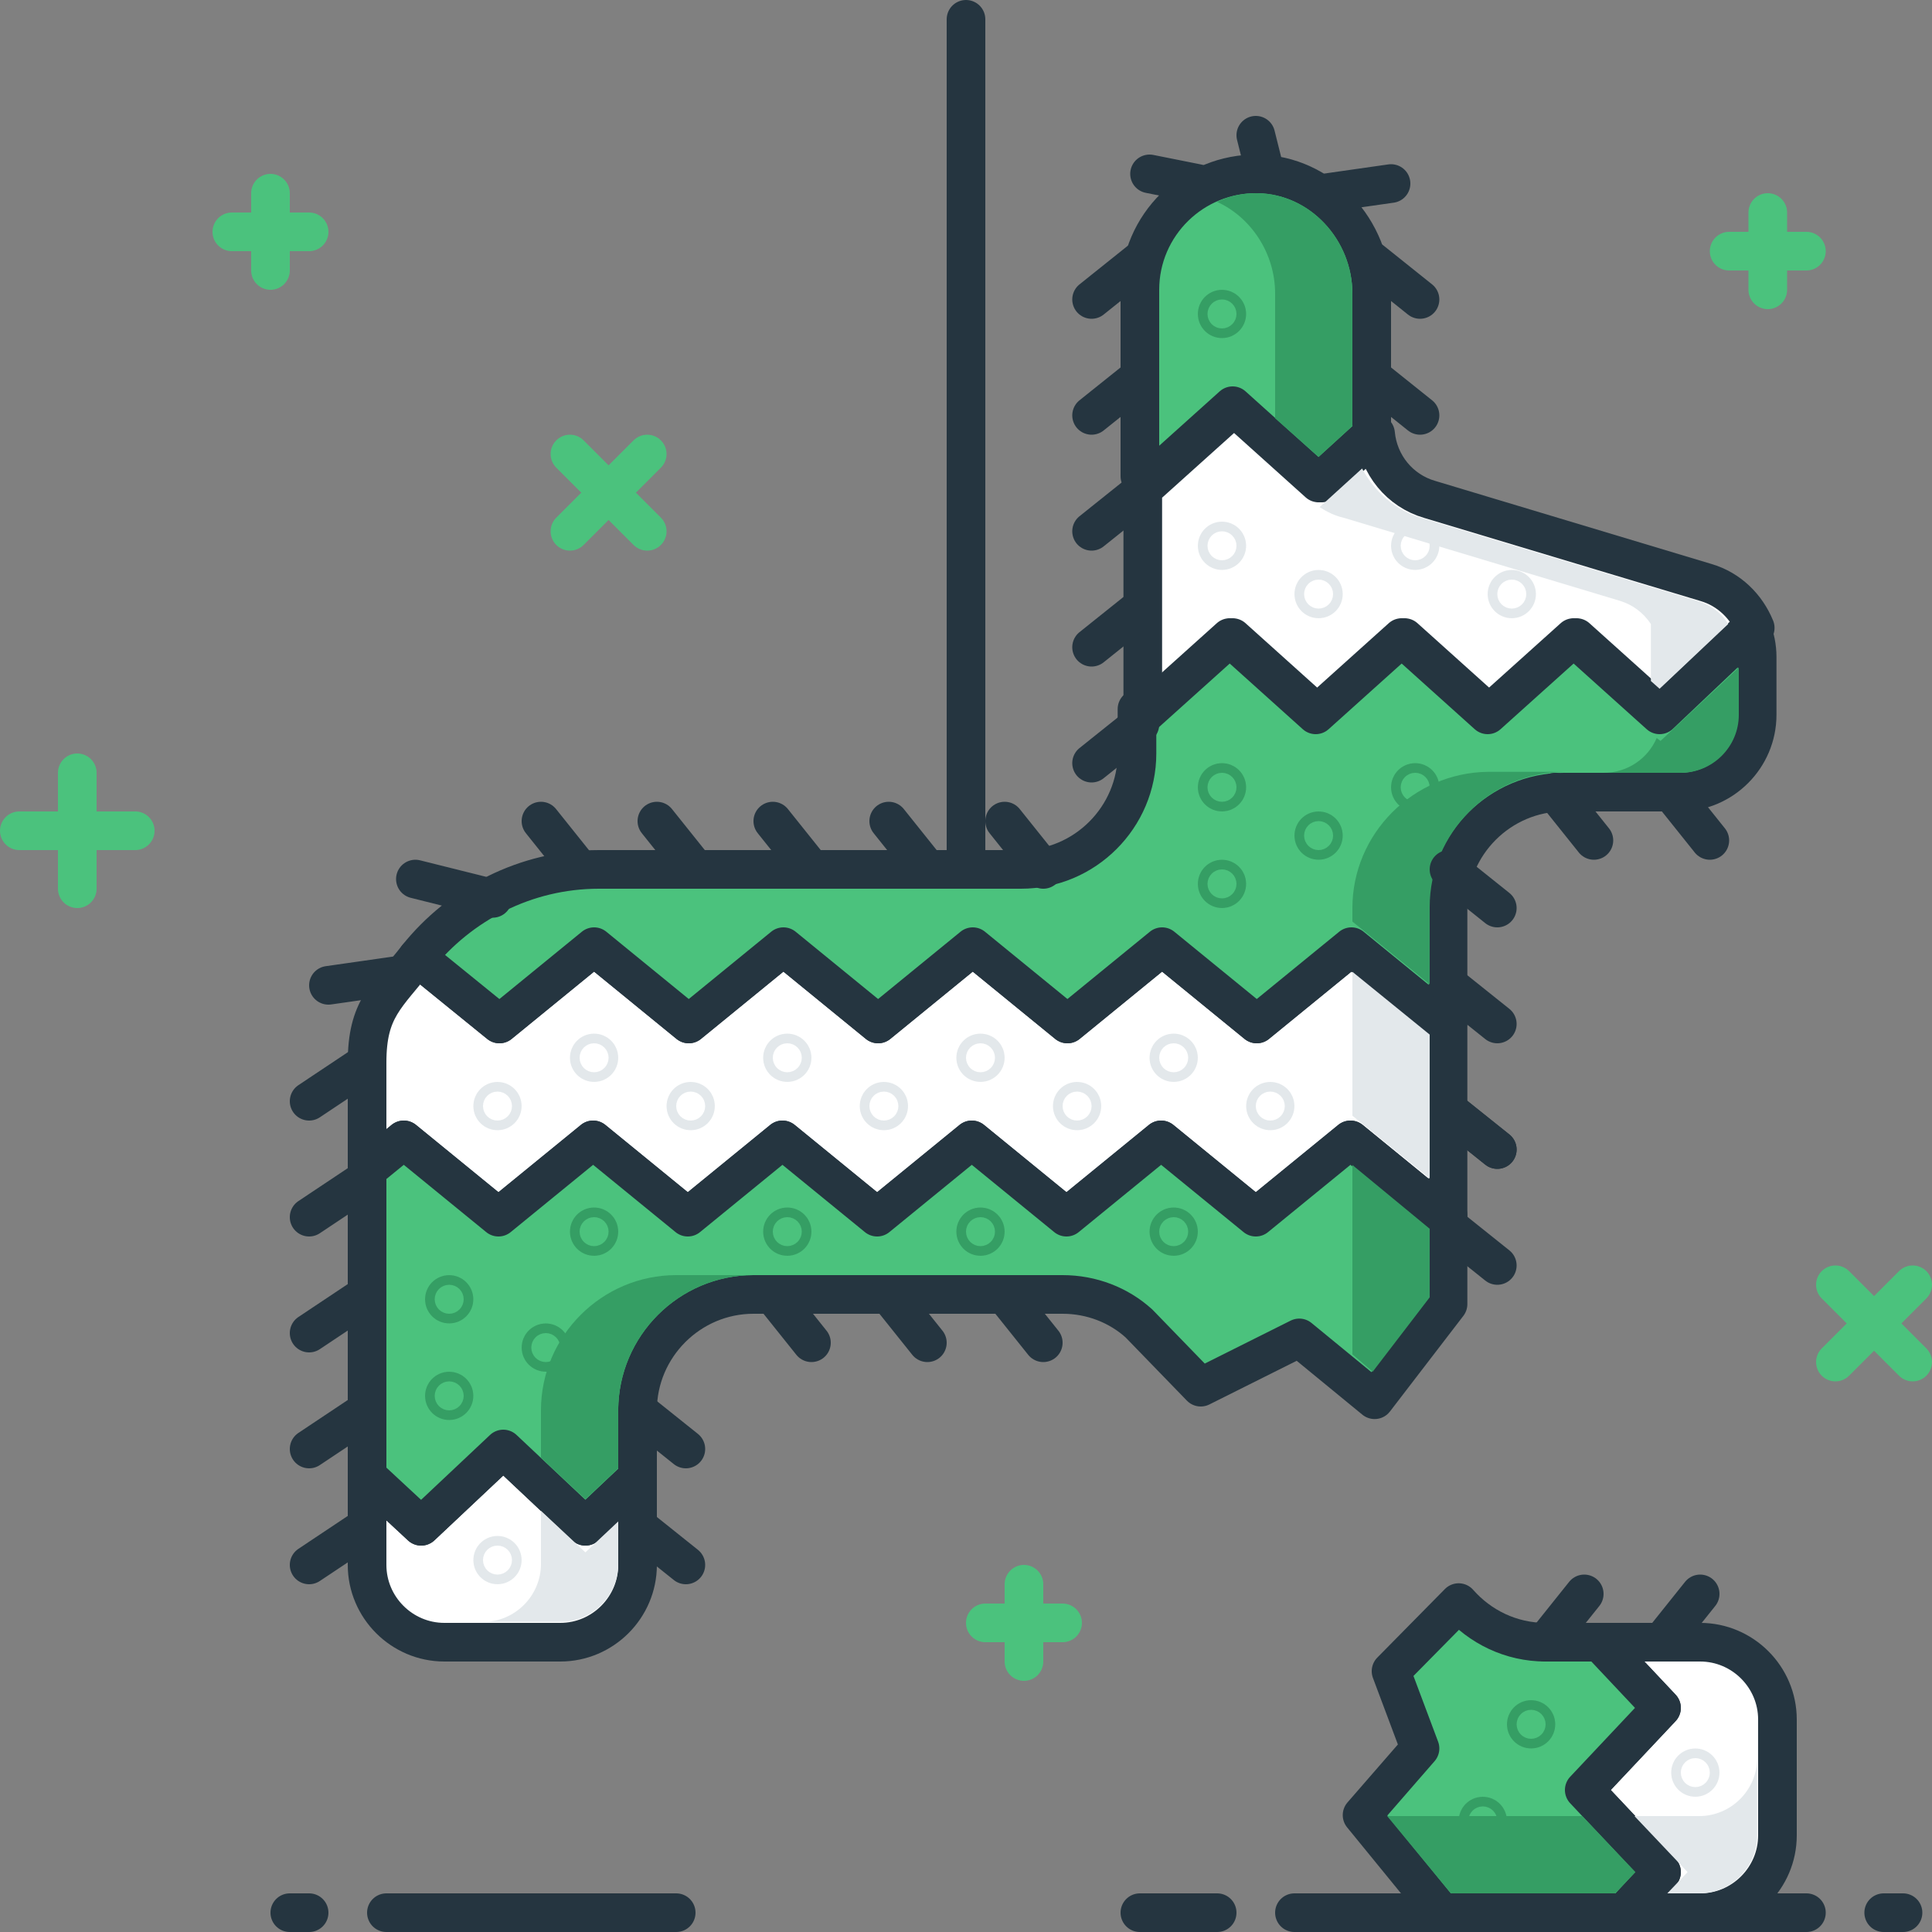 <?xml version="1.0" encoding="utf-8"?>
<!-- Generator: Adobe Illustrator 19.0.1, SVG Export Plug-In . SVG Version: 6.00 Build 0)  -->
<svg version="1.1" xmlns="http://www.w3.org/2000/svg" xmlns:xlink="http://www.w3.org/1999/xlink" x="0px" y="0px"
	 viewBox="0 0 200 200" style="enable-background:new 0 0 200 200;" xml:space="preserve">
<rect x="0" y="0" width="200" height="200" fill="#808080" stroke="none"/>
<style type="text/css">
	.st0{fill:#F1F3F5;stroke:#253540;stroke-width:4;stroke-linecap:round;stroke-linejoin:round;stroke-miterlimit:10;}
	.st1{fill:#D6DDE3;}
	.st2{fill:#FFC646;stroke:#253540;stroke-width:4;stroke-linecap:round;stroke-miterlimit:10;}
	.st3{fill:#FFC646;stroke:#253540;stroke-width:4;stroke-linecap:round;stroke-linejoin:round;stroke-miterlimit:10;}
	.st4{fill:none;stroke:#253540;stroke-width:4;stroke-linecap:round;stroke-linejoin:round;stroke-miterlimit:10;}
	.st5{fill:#D79400;}
	.st6{fill:#FFFFFF;stroke:#253540;stroke-width:4;stroke-miterlimit:10;}
	.st7{fill:#6A6DC7;stroke:#253540;stroke-width:4;stroke-miterlimit:10;}
	.st8{fill:none;stroke:#D1D3F5;stroke-width:4;stroke-linecap:round;stroke-miterlimit:10;}
	.st9{fill:none;stroke:#A3A6F1;stroke-width:4;stroke-linecap:round;stroke-linejoin:round;stroke-miterlimit:10;}
	.st10{fill:none;stroke:#6A6DC7;stroke-width:4;stroke-linecap:round;stroke-linejoin:round;stroke-miterlimit:10;}
	.st11{fill:none;stroke:#F5B126;stroke-width:4;stroke-linecap:round;stroke-linejoin:round;stroke-miterlimit:10;}
	.st12{fill:none;stroke:#FFFFFF;stroke-width:4;stroke-linecap:round;stroke-linejoin:round;stroke-miterlimit:10;}
	.st13{fill:none;stroke:#D6DDE3;stroke-width:4;stroke-linecap:round;stroke-linejoin:round;stroke-miterlimit:10;}
	.st14{fill:none;stroke:#3CB170;stroke-width:4;stroke-linecap:round;stroke-linejoin:round;stroke-miterlimit:10;}
	.st15{fill:#E52F28;stroke:#253540;stroke-width:4;stroke-linecap:round;stroke-linejoin:round;stroke-miterlimit:10;}
	.st16{fill:#FFA2A2;stroke:#253540;stroke-width:4;stroke-linecap:round;stroke-linejoin:round;stroke-miterlimit:10;}
	.st17{fill:none;stroke:#FFE3E2;stroke-width:4;stroke-linecap:round;stroke-linejoin:round;stroke-miterlimit:10;}
	.st18{fill:none;stroke:#D21B14;stroke-width:4;stroke-linecap:round;stroke-linejoin:round;stroke-miterlimit:10;}
	.st19{fill:#FFFFFF;stroke:#253540;stroke-width:4;stroke-linecap:round;stroke-linejoin:round;stroke-miterlimit:10;}
	.st20{fill:#E3E8EB;}
	.st21{fill:none;stroke:#BA1F19;stroke-width:4;stroke-linecap:round;stroke-linejoin:round;stroke-miterlimit:10;}
	.st22{fill:#C4F0CE;stroke:#253540;stroke-width:4;stroke-linejoin:round;stroke-miterlimit:10;}
	.st23{fill:#81DC9E;stroke:#253540;stroke-width:4;stroke-linejoin:round;stroke-miterlimit:10;}
	.st24{fill:#81DC9E;stroke:#253540;stroke-width:4;stroke-miterlimit:10;}
	.st25{fill:#FFFFFF;stroke:#253540;stroke-width:4;stroke-linejoin:round;stroke-miterlimit:10;}
	.st26{fill:none;stroke:#FFC646;stroke-width:4;stroke-linecap:round;stroke-miterlimit:10;}
	.st27{fill:none;stroke:#3197D6;stroke-width:4;stroke-linecap:round;stroke-miterlimit:10;}
	.st28{fill:none;stroke:#AEDFFF;stroke-width:4;stroke-linecap:round;stroke-miterlimit:10;}
	.st29{fill:none;stroke:#FFE8B5;stroke-width:4;stroke-linecap:round;stroke-miterlimit:10;}
	.st30{fill:none;stroke:#D79400;stroke-width:4;stroke-linecap:round;stroke-miterlimit:10;}
	.st31{fill:#B37100;stroke:#253540;stroke-width:4;stroke-linecap:round;stroke-linejoin:round;stroke-miterlimit:10;}
	.st32{fill:#875200;}
	.st33{fill:none;stroke:#FFFDF6;stroke-width:4;stroke-linecap:round;stroke-miterlimit:10;}
	.st34{fill:#72808E;stroke:#253540;stroke-width:4;stroke-linecap:round;stroke-linejoin:round;stroke-miterlimit:10;}
	.st35{fill:#D6DDE3;stroke:#253540;stroke-width:4;stroke-linecap:round;stroke-miterlimit:10;}
	.st36{fill:none;stroke:#C1CBD4;stroke-width:4;stroke-linecap:round;stroke-miterlimit:10;}
	.st37{fill:#72808E;stroke:#253540;stroke-width:4;stroke-linecap:round;stroke-miterlimit:10;}
	.st38{fill:#4F5D6B;}
	.st39{fill:#F9FAFA;stroke:#253540;stroke-width:4;stroke-linecap:round;stroke-miterlimit:10;}
	.st40{fill:#E3E8EB;stroke:#253540;stroke-width:4;stroke-linecap:round;stroke-miterlimit:10;}
	.st41{fill:#93A1AF;}
	.st42{fill:#C1CBD4;}
	.st43{fill:none;stroke:#FFFFFF;stroke-width:4;stroke-linecap:round;stroke-miterlimit:10;}
	.st44{fill:#4F5D6B;stroke:#253540;stroke-width:4;stroke-miterlimit:10;}
	.st45{fill:#F5B126;}
	.st46{fill:#93A1AF;stroke:#253540;stroke-width:4;stroke-miterlimit:10;}
	.st47{fill:#FFFFFF;stroke:#D79400;stroke-width:4;stroke-linecap:round;stroke-miterlimit:10;}
	.st48{fill:none;stroke:#F5B126;stroke-width:4;stroke-linecap:round;stroke-miterlimit:10;}
	.st49{fill:#EDDD38;stroke:#272822;stroke-width:4;stroke-linejoin:round;stroke-miterlimit:10;}
	.st50{fill:#F45B55;}
	.st51{fill:#FFE3E2;}
	.st52{fill:#F1F1F0;stroke:#272822;stroke-width:4;stroke-linecap:round;stroke-linejoin:round;stroke-miterlimit:10;}
	.st53{fill:#FFD56D;}
	.st54{fill:#C1CBD4;stroke:#253540;stroke-width:4;stroke-miterlimit:10;}
	.st55{fill:none;stroke:#253540;stroke-width:4;stroke-linecap:round;stroke-miterlimit:10;stroke-dasharray:8,8,92,8,4;}
	.st56{fill:#F9FAFA;stroke:#E52F28;stroke-width:4;stroke-linecap:round;stroke-linejoin:round;stroke-miterlimit:10;}
	.st57{fill:none;stroke:#93A1AF;stroke-width:4;stroke-linecap:round;stroke-miterlimit:10;}
	.st58{fill:#FFC646;stroke:#875200;stroke-width:4;stroke-linecap:round;stroke-linejoin:round;stroke-miterlimit:10;}
	.st59{fill:#81DC9E;}
	.st60{fill:none;stroke:#585B9E;stroke-width:4;stroke-miterlimit:10;}
	.st61{fill:none;stroke:#6A6DC7;stroke-width:4;stroke-linecap:round;stroke-miterlimit:10;}
	.st62{fill:#FFFFFF;stroke:#DD9400;stroke-width:4;stroke-linecap:round;stroke-linejoin:round;stroke-miterlimit:10;}
	.st63{fill:none;stroke:#FFC646;stroke-width:4;stroke-linecap:round;stroke-linejoin:round;stroke-miterlimit:10;}
	.st64{fill:#FFFFFF;stroke:#D21B14;stroke-width:4;stroke-linecap:round;stroke-linejoin:round;stroke-miterlimit:10;}
	.st65{fill:#E52F28;stroke:#BA1F19;stroke-width:4;stroke-linecap:round;stroke-linejoin:round;stroke-miterlimit:10;}
	.st66{fill:#FFC646;stroke:#DD9400;stroke-width:4;stroke-linecap:round;stroke-linejoin:round;stroke-miterlimit:10;}
	.st67{fill:#FFFFFF;stroke:#BA1F19;stroke-width:4;stroke-linecap:round;stroke-linejoin:round;stroke-miterlimit:10;}
	.st68{fill:#DD9400;stroke:#DD9400;stroke-width:4;stroke-linecap:round;stroke-linejoin:round;stroke-miterlimit:10;}
	.st69{fill:#BA1F19;}
	.st70{fill:#7F83E4;stroke:#585B9E;stroke-width:4;stroke-miterlimit:10;}
	.st71{fill:#FFFFFF;stroke:#585B9E;stroke-width:4;stroke-miterlimit:10;}
	.st72{fill:#585B9E;}
	.st73{fill:#A3A6F1;stroke:#585B9E;stroke-width:4;stroke-miterlimit:10;}
	.st74{fill:#6A6DC7;stroke:#585B9E;stroke-width:4;stroke-miterlimit:10;}
	.st75{fill:#A3A6F1;}
	.st76{fill:#C4F0CE;stroke:#3CB170;stroke-width:4;stroke-linejoin:round;stroke-miterlimit:10;}
	.st77{fill:#81DC9E;stroke:#3CB170;stroke-width:4;stroke-linejoin:round;stroke-miterlimit:10;}
	.st78{fill:#81DC9E;stroke:#3CB170;stroke-width:4;stroke-miterlimit:10;}
	.st79{fill:#FFFFFF;stroke:#3CB170;stroke-width:4;stroke-linejoin:round;stroke-miterlimit:10;}
	.st80{fill:none;stroke:#FED475;stroke-width:4;stroke-linecap:round;stroke-linejoin:round;stroke-miterlimit:10;}
	.st81{fill:none;stroke:#71BFF1;stroke-width:4;stroke-linecap:round;stroke-miterlimit:10;}
	.st82{fill:#253540;}
	.st83{fill:none;stroke:#253540;stroke-width:4;stroke-miterlimit:10;}
	.st84{fill:#FFC646;}
	.st85{fill:#FFF6E2;}
	.st86{fill:none;stroke:#D6DDE3;stroke-width:4;stroke-linecap:round;stroke-miterlimit:10;}
	.st87{fill:#B37100;stroke:#875200;stroke-width:4;stroke-linecap:round;stroke-linejoin:round;stroke-miterlimit:10;}
	.st88{fill:none;stroke:#FFD56D;stroke-width:4;stroke-linecap:round;stroke-linejoin:round;stroke-miterlimit:10;}
	.st89{fill:#394956;}
	.st90{fill:#FFC646;stroke:#D79400;stroke-width:4;stroke-linecap:round;stroke-miterlimit:10;}
	.st91{fill:#D79400;stroke:#D79400;stroke-width:2;stroke-miterlimit:10;}
	.st92{fill:#FFE8B5;stroke:#D79400;stroke-width:4;stroke-linecap:round;stroke-miterlimit:10;}
	.st93{fill:#FFC646;stroke:#D79400;stroke-width:4;stroke-linecap:round;stroke-linejoin:round;stroke-miterlimit:10;}
	.st94{fill:#FFA2A2;stroke:#BA1F19;stroke-width:4;stroke-linecap:round;stroke-linejoin:round;stroke-miterlimit:10;}
	.st95{fill:none;stroke:#D79400;stroke-width:4;stroke-linecap:round;stroke-linejoin:round;stroke-miterlimit:10;}
	.st96{fill:none;stroke:#E52F28;stroke-width:4;stroke-linecap:round;stroke-linejoin:round;stroke-miterlimit:10;}
	.st97{fill:#FFE8B5;stroke:#253540;stroke-width:4;stroke-linecap:round;stroke-linejoin:round;stroke-miterlimit:10;}
	.st98{fill:#D21B14;}
	.st99{fill:#FFC646;stroke:#253540;stroke-width:4;stroke-linejoin:round;stroke-miterlimit:10;}
	.st100{fill:#4BC27D;stroke:#253540;stroke-width:4;stroke-linejoin:round;stroke-miterlimit:10;}
	.st101{fill:#359E64;}
	.st102{fill:none;stroke:#359E64;stroke-width:4;stroke-linejoin:round;stroke-miterlimit:10;}
	.st103{fill:none;stroke:#E3E8EB;stroke-width:4;stroke-linejoin:round;stroke-miterlimit:10;}
	.st104{fill:#3CB170;}
	.st105{fill:none;stroke:#3CB170;stroke-width:4;stroke-linejoin:round;stroke-miterlimit:10;}
	.st106{fill:none;stroke:#4BC27D;stroke-width:4;stroke-linecap:round;stroke-linejoin:round;stroke-miterlimit:10;}
	.st107{fill:#7F83E4;stroke:#253540;stroke-width:4;stroke-miterlimit:10;}
	.st108{fill:#A3A6F1;stroke:#253540;stroke-width:4;stroke-miterlimit:10;}
	.st109{fill:#B4C0CA;stroke:#253540;stroke-width:4;stroke-miterlimit:10;}
	.st110{fill:#6A6DC7;}
	.st111{fill:#7F83E4;stroke:#253540;stroke-width:4;stroke-linecap:round;stroke-miterlimit:10;}
	.st112{fill:none;stroke:#253540;stroke-width:4;stroke-linecap:round;stroke-miterlimit:10;}
	.st113{fill:#D6DDE3;stroke:#253540;stroke-width:4;stroke-linecap:round;stroke-linejoin:round;stroke-miterlimit:10;}
	.st114{fill:#B4C0CA;}
	.st115{fill:#3197D6;stroke:#253540;stroke-width:4;stroke-linecap:round;stroke-linejoin:round;stroke-miterlimit:10;}
	.st116{fill:none;stroke:#AEDFFF;stroke-width:4;stroke-linecap:round;stroke-linejoin:round;stroke-miterlimit:10;}
	.st117{fill:none;stroke:#93A1AF;stroke-width:4;stroke-linecap:round;stroke-linejoin:round;stroke-miterlimit:10;}
	.st118{fill:#4F5D6B;stroke:#253540;stroke-width:4;stroke-linecap:round;stroke-linejoin:round;stroke-miterlimit:10;}
	.st119{fill:#237AB3;}
	.st120{fill:none;stroke:#FFE8B5;stroke-width:4;stroke-linecap:round;stroke-linejoin:round;stroke-miterlimit:10;}
	.st121{fill:#FFFFFF;}
</style>
<g id="Layer_1">
	<g>
		<g>
			<path class="st25" d="M118.7,74l8.9-8l8.9,8l8.9-8l8.9,8l8.9-8l8.9,8l9.6-9c-0.9-2.2-2.7-4-5.1-4.7l-28.6-8.6
				c-3.1-0.9-5.3-3.6-5.6-6.8l-5.6,5.1l-8.9-8l-8.9,8l-0.7-0.7v24L118.7,74z"/>
			<g>
				<path class="st25" d="M41.8,118l9.8,8l9.8-8l9.8,8l9.8-8l9.8,8l9.8-8l9.8,8l9.8-8l9.8,8l9.8-8l9.8,8l0.3-0.2v-20l-0.2,0.2
					l-9.8-8l-9.8,8l-9.8-8l-9.8,8l-9.8-8l-9.8,8l-9.8-8l-9.8,8l-9.8-8l-9.8,8l-8.5-6.9C40,103.2,38,104.4,38,110v11.1L41.8,118z"/>
				<path class="st25" d="M60.6,158l-8.5-8l-8.5,8l-5.6-5.2v9.2c0,4.4,3.6,8,8,8h12c4.4,0,8-3.6,8-8v-9.1L60.6,158z"/>
			</g>
		</g>
		<g>
			<path class="st100" d="M117.9,137c-2.1-1.9-4.9-3-7.9-3H78c-6.6,0-12,5.4-12,12v6.9l-5.4,5.1l-8.5-8l-8.5,8l-5.6-5.2V134v-12.9
				l3.8-3.1l9.8,8l9.8-8l9.8,8l9.8-8l9.8,8l9.8-8l9.8,8l9.8-8l9.8,8l9.8-8l9.8,8l0.3-0.2v9.2l-7.6,9.9l-7.8-6.4l-10.2,5.1L117.9,137
				z"/>
			<path class="st100" d="M118.7,50l8.9-8l8.9,8l5.6-5.1c0-0.3-0.1-0.6-0.1-0.9V30.4c0-6.6-5.2-12.3-11.8-12.4
				c-6.7-0.1-12.2,5.3-12.2,12v19.3L118.7,50z"/>
			<path class="st100" d="M171.8,74l-8.9-8l-8.9,8l-8.9-8l-8.9,8l-8.9-8l-8.9,8l-0.7-0.6V78c0,6.6-5.4,12-12,12H62
				c-7.6,0-14.4,3.6-18.8,9.1l8.5,6.9l9.8-8l9.8,8l9.8-8l9.8,8l9.8-8l9.8,8l9.8-8l9.8,8l9.8-8l9.8,8l0.2-0.2V94c0-6.6,5.4-12,12-12
				h12c4.4,0,8-3.6,8-8v-6c0-1-0.2-2-0.6-3L171.8,74z"/>
			<path class="st101" d="M56,146v4.9l4.6,4.3l3.4-3.2V146c0-7.7,6.3-14,14-14h-8C62.3,132,56,138.3,56,146z"/>
			<g>
				<path class="st101" d="M140,30.4c0-5.6-4.4-10.3-9.8-10.4l-0.2,0c-1.4,0-2.8,0.3-4,0.9c3.5,1.6,6,5.3,6,9.5c0,0,0,9.9,0,12.9
					l4.5,4l3.5-3.2C140,44.1,140,30.4,140,30.4z"/>
			</g>
			<g>
				<path class="st101" d="M140,94v1.4l8,6.5v-8c0-7.7,6.3-14,14-14h-8C146.3,80,140,86.3,140,94z"/>
				<path class="st101" d="M171.9,76.7l-0.4-0.3c-0.9,2.1-3,3.6-5.5,3.6h8c3.3,0,6-2.7,6-6v-4.9L171.9,76.7z"/>
			</g>
			<path class="st20" d="M60.6,160.7l-4.6-4.3v1.1v4.4c0,3.3-2.7,6-6,6h8c3.3,0,6-2.7,6-6v-4.4L60.6,160.7z"/>
			<polygon class="st20" points="140,100.6 140,107.1 140,115.5 148,122 148,107.1 			"/>
			<polygon class="st101" points="140,120.6 140,127.2 140,140.2 142.1,142 148,134.3 148,127.2 			"/>
		</g>
		<g>
			<line class="st4" x1="118" y1="27" x2="113" y2="31"/>
			<line class="st4" x1="118" y1="39" x2="113" y2="43"/>
			<line class="st4" x1="118" y1="51" x2="113" y2="55"/>
			<line class="st4" x1="118" y1="63" x2="113" y2="67"/>
			<line class="st4" x1="118" y1="75" x2="113" y2="79"/>
		</g>
		<g>
			<line class="st4" x1="142" y1="27" x2="147" y2="31"/>
			<line class="st4" x1="142" y1="39" x2="147" y2="43"/>
		</g>
		<g>
			<line class="st4" x1="108" y1="90" x2="104" y2="85"/>
			<line class="st4" x1="96" y1="90" x2="92" y2="85"/>
			<line class="st4" x1="84" y1="90" x2="80" y2="85"/>
			<line class="st4" x1="72" y1="90" x2="68" y2="85"/>
			<line class="st4" x1="60" y1="90" x2="56" y2="85"/>
		</g>
		<g>
			<line class="st4" x1="108" y1="139" x2="104" y2="134"/>
			<line class="st4" x1="96" y1="139" x2="92" y2="134"/>
			<line class="st4" x1="84" y1="139" x2="80" y2="134"/>
		</g>
		<g>
			<line class="st4" x1="177" y1="87" x2="173" y2="82"/>
			<line class="st4" x1="165" y1="87" x2="161" y2="82"/>
		</g>
		<g>
			<line class="st4" x1="38" y1="110" x2="32" y2="114"/>
			<line class="st4" x1="38" y1="122" x2="32" y2="126"/>
			<line class="st4" x1="38" y1="134" x2="32" y2="138"/>
			<line class="st4" x1="38" y1="146" x2="32" y2="150"/>
			<line class="st4" x1="38" y1="158" x2="32" y2="162"/>
		</g>
		<g>
			<line class="st4" x1="150" y1="115" x2="155" y2="119"/>
			<line class="st4" x1="150" y1="127" x2="155" y2="131"/>
		</g>
		<g>
			<line class="st4" x1="150" y1="90" x2="155" y2="94"/>
			<line class="st4" x1="150" y1="102" x2="155" y2="106"/>
			<line class="st4" x1="150" y1="115" x2="155" y2="119"/>
		</g>
		<g>
			<line class="st4" x1="66" y1="146" x2="71" y2="150"/>
			<line class="st4" x1="66" y1="158" x2="71" y2="162"/>
		</g>
		<line class="st4" x1="51" y1="93" x2="43" y2="91"/>
		<line class="st4" x1="41" y1="101" x2="34" y2="102"/>
		<line class="st4" x1="124" y1="19" x2="119" y2="18"/>
		<line class="st4" x1="137" y1="20" x2="144" y2="19"/>
		<line class="st4" x1="131" y1="18" x2="130" y2="14"/>
		<path class="st20" d="M175.7,62.2l-28.6-8.6c-2.7-0.8-4.8-2.7-6.1-5.1l-4.4,4c0.8,0.5,1.6,0.9,2.5,1.1l28.6,8.6
			c1.3,0.4,2.4,1.2,3.2,2.4v5.9l0.9,0.8l7.1-6.7C178.2,63.4,177,62.6,175.7,62.2z"/>
		<g>
			<circle class="st102" cx="126.5" cy="81.5" r="0.5"/>
			<circle class="st102" cx="126.5" cy="91.5" r="0.5"/>
			<circle class="st102" cx="136.5" cy="86.5" r="0.5"/>
		</g>
		<g>
			<circle class="st102" cx="46.5" cy="134.5" r="0.5"/>
			<circle class="st102" cx="46.5" cy="144.5" r="0.5"/>
			<circle class="st102" cx="56.5" cy="139.5" r="0.5"/>
		</g>
		<g>
			<g>
				<circle class="st103" cx="121.5" cy="109.5" r="0.5"/>
				<circle class="st103" cx="131.5" cy="114.5" r="0.5"/>
			</g>
			<g>
				<circle class="st103" cx="101.5" cy="109.5" r="0.5"/>
				<circle class="st103" cx="111.5" cy="114.5" r="0.5"/>
			</g>
			<g>
				<circle class="st103" cx="81.5" cy="109.5" r="0.5"/>
				<circle class="st103" cx="91.5" cy="114.5" r="0.5"/>
			</g>
			<g>
				<circle class="st103" cx="61.5" cy="109.5" r="0.5"/>
				<circle class="st103" cx="71.5" cy="114.5" r="0.5"/>
			</g>
			<g>
				<circle class="st103" cx="51.5" cy="114.5" r="0.5"/>
			</g>
		</g>
		<g>
			<g>
				<circle class="st103" cx="51.5" cy="161.5" r="0.5"/>
			</g>
		</g>
		<g>
			<g>
				<circle class="st102" cx="146.5" cy="81.5" r="0.5"/>
			</g>
		</g>
		<g>
			<g>
				<circle class="st102" cx="126.5" cy="32.5" r="0.5"/>
			</g>
		</g>
		<g>
			<g>
				<circle class="st103" cx="146.5" cy="56.5" r="0.5"/>
				<circle class="st103" cx="156.5" cy="61.5" r="0.5"/>
			</g>
			<g>
				<circle class="st103" cx="126.5" cy="56.5" r="0.5"/>
				<circle class="st103" cx="136.5" cy="61.5" r="0.5"/>
			</g>
		</g>
		<g>
			<g>
				<circle class="st102" cx="121.5" cy="127.5" r="0.5"/>
			</g>
			<g>
				<circle class="st102" cx="101.5" cy="127.5" r="0.5"/>
			</g>
			<g>
				<circle class="st102" cx="81.5" cy="127.5" r="0.5"/>
			</g>
			<g>
				<circle class="st102" cx="61.5" cy="127.5" r="0.5"/>
			</g>
		</g>
	</g>
	<g>
		<g>
			<g>
				<path class="st25" d="M172,193.8l-8-8.5l8-8.5l-6.4-6.8H176c4.4,0,8,3.6,8,8v12c0,4.4-3.6,8-8,8h-7.9L172,193.8z"/>
			</g>
		</g>
		<g>
			<path class="st100" d="M151,165.9c2.2,2.5,5.4,4.1,9,4.1h5.6l6.4,6.8l-8,8.5l8,8.5l-3.9,4.2H148h0.8l0.2-0.3l-8-9.8l6-6.9l-3-8
				L151,165.9z"/>
			<polygon class="st101" points="143.6,188 150.2,188 163.8,188 169.3,193.8 167.2,196 150.2,196 			"/>
			<path class="st20" d="M174.7,193.8l-5.5-5.8h3.4h2.3h1c3.3,0,6-2.7,6-6v8c0,3.3-2.7,6-6,6h-3.3L174.7,193.8z"/>
		</g>
		<g>
			<line class="st4" x1="160" y1="170" x2="164" y2="165"/>
			<line class="st4" x1="172" y1="170" x2="176" y2="165"/>
		</g>
		<g>
			<circle class="st102" cx="158.5" cy="178.5" r="0.5"/>
			<circle class="st102" cx="153.5" cy="188.5" r="0.5"/>
		</g>
		<g>
			<g>
				<circle class="st103" cx="175.5" cy="183.5" r="0.5"/>
			</g>
		</g>
	</g>
	<line class="st4" x1="100" y1="2" x2="100" y2="90"/>
	<line class="st4" x1="134" y1="198" x2="187" y2="198"/>
	<line class="st4" x1="118" y1="198" x2="126" y2="198"/>
	<line class="st4" x1="40" y1="198" x2="70" y2="198"/>
	<line class="st4" x1="30" y1="198" x2="32" y2="198"/>
	<line class="st4" x1="197" y1="198" x2="195" y2="198"/>
	<g>
		<line class="st106" x1="106" y1="164" x2="106" y2="172"/>
		<line class="st106" x1="110" y1="168" x2="102" y2="168"/>
	</g>
	<g>
		<line class="st106" x1="28" y1="20" x2="28" y2="28"/>
		<line class="st106" x1="32" y1="24" x2="24" y2="24"/>
	</g>
	<g>
		<line class="st106" x1="8" y1="80" x2="8" y2="92"/>
		<line class="st106" x1="14" y1="86" x2="2" y2="86"/>
	</g>
	<g>
		<line class="st106" x1="183" y1="22" x2="183" y2="30"/>
		<line class="st106" x1="187" y1="26" x2="179" y2="26"/>
	</g>
	<g>
		<line class="st106" x1="59" y1="47" x2="67" y2="55"/>
		<line class="st106" x1="67" y1="47" x2="59" y2="55"/>
	</g>
	<g>
		<line class="st106" x1="190" y1="133" x2="198" y2="141"/>
		<line class="st106" x1="198" y1="133" x2="190" y2="141"/>
	</g>
</g>
<g id="Layer_2">
</g>
</svg>
